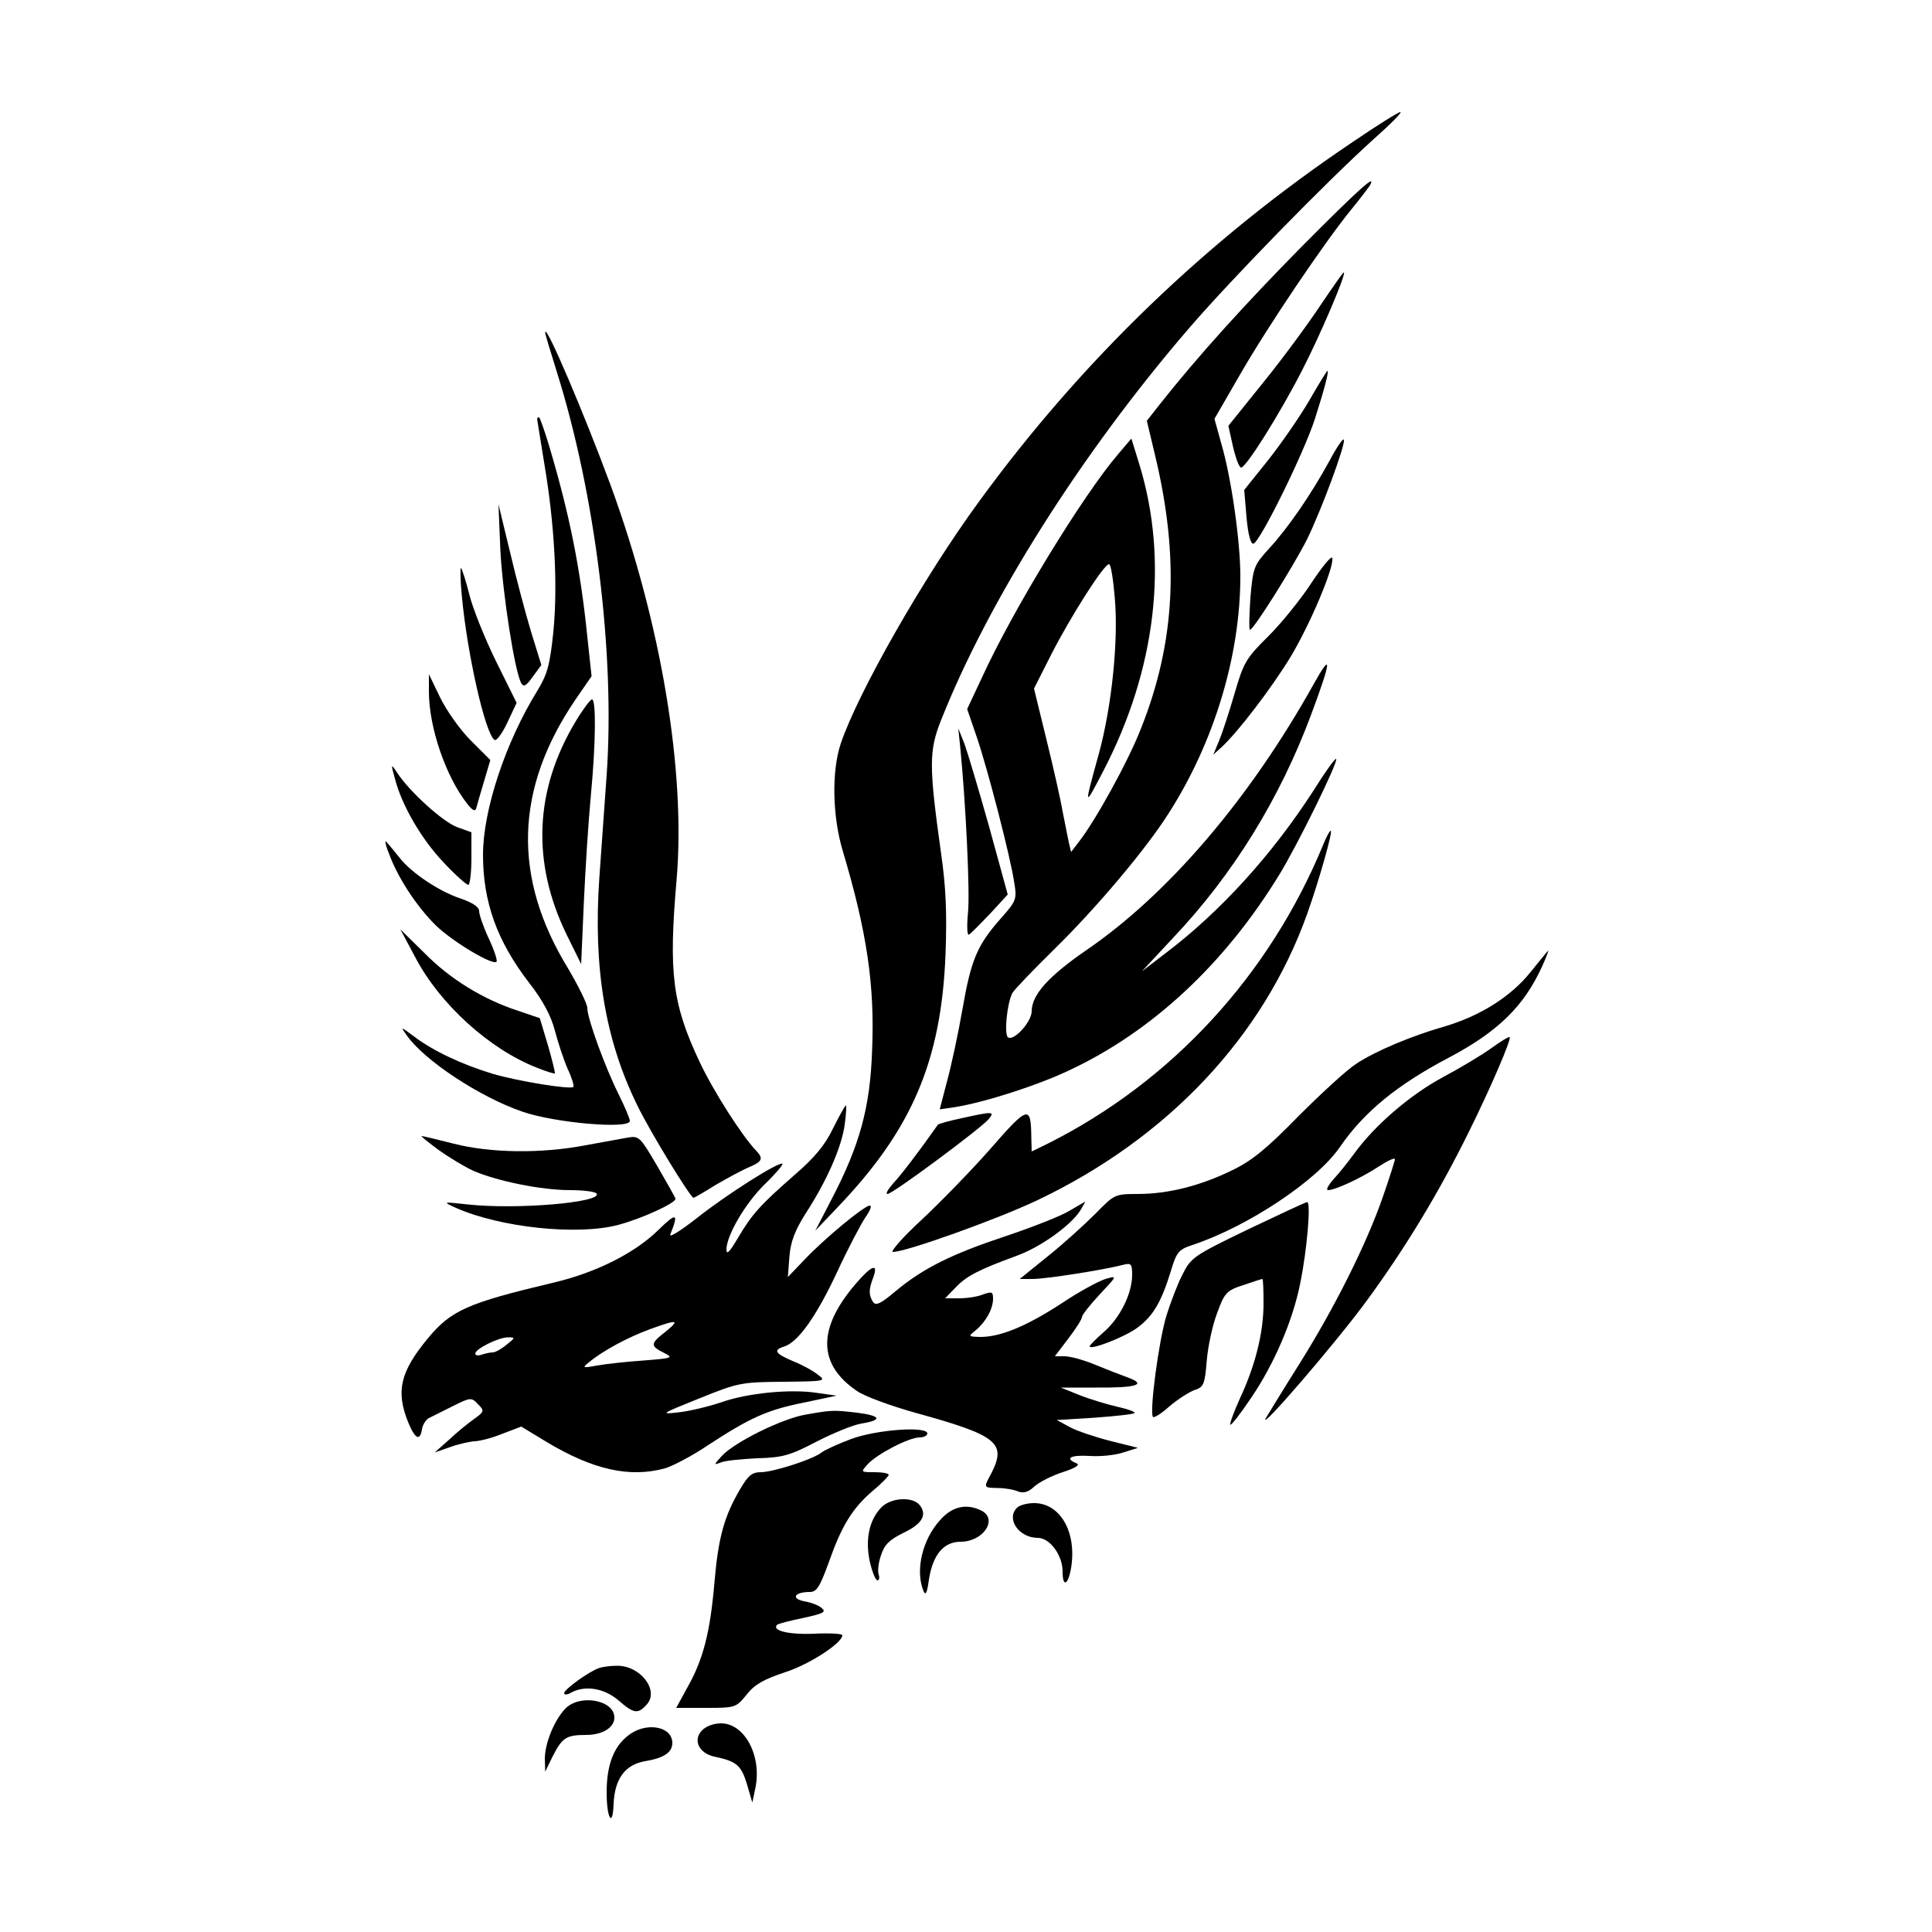 <?xml version="1.0" encoding="UTF-8" standalone="yes"?>
<!-- Created with sK1/UniConvertor (http://sk1project.org/) -->
<svg xmlns="http://www.w3.org/2000/svg" xmlns:xlink="http://www.w3.org/1999/xlink"
  width="500pt" height="500pt" viewBox="0 0 500 500"
  fill-rule="evenodd">
<g>
<path style="stroke:none; fill:#000000" d="M 350 36.8C 312.6 61.9 280 93.2 253.3 129.9C 239.1 149.3 222.1 179.1 217.6 192.4C 215.2 199.5 215.4 211.2 218.1 220.2C 224.4 241.3 226.4 255 225.7 271.8C 225.2 286.6 222.5 296.3 215.4 310L 211 318.5L 216.9 312.3C 236 292.3 243.6 274.6 244.7 247C 245.1 236.2 244.8 229.4 243.5 220.5C 240.4 198.3 240.4 194.3 243.5 186.5C 255.8 155.4 279.8 117.4 307.5 85.2C 318.3 72.6 343.2 47.1 355.4 36.1C 359.8 32.2 363 29 362.4 29C 361.9 29 356.3 32.5 350 36.8z"/>
<path style="stroke:none; fill:#000000" d="M 337 63.7C 322.2 78.7 309.8 92.4 300.1 104.7L 296.8 108.9L 298.9 117.7C 305.3 144.3 304.2 166.1 295.3 188.5C 292 197 283.4 212.6 279.1 218L 277.2 220.5L 276.6 218C 276.3 216.6 275.6 213 275 210C 274.5 207 272.6 198.6 270.8 191.3L 267.6 178.2L 272.1 169.3C 277.1 159.5 285.7 146 287 146C 287.5 146 288.1 149.9 288.5 154.7C 289.5 165.8 287.7 182.9 284.4 195C 280.5 209.1 280.5 209.2 285.5 199.6C 299.2 173.3 302.5 145.2 294.9 120.3L 292.8 113.5L 289.4 117.5C 280.3 128.1 262.1 157.9 254.2 175.2L 250.3 183.5L 252.7 190.5C 255.6 198.9 261.6 222.2 262.5 228.5C 263.2 232.7 263 233.2 259 237.7C 252.9 244.6 251.3 248.4 249.1 261.1C 248 267.4 246.2 275.8 245.1 279.8L 243.2 287.1L 247.3 286.5C 255.1 285.2 268.5 280.9 276.7 277C 298.1 267 316.9 249.5 331 226.5C 335.7 218.9 346.4 197.1 345.8 196.4C 345.5 196.2 342.8 200 339.8 204.8C 329.2 221.2 315.8 236 301.5 246.8L 295.5 251.4L 303.7 242.6C 319.2 226.2 331.2 206.7 339.3 185C 344.6 170.8 344.8 168.4 340 177C 323.5 206.6 302.4 231.4 281 246C 271.3 252.7 267 257.5 267 261.7C 267 264.4 262.5 269.4 260.9 268.5C 259.8 267.8 260.6 259.7 262 257C 262.5 256.1 267.4 251 273 245.5C 283.6 235.1 296.5 219.9 302.5 210.4C 314.2 192.1 321 169.7 321 149.1C 321 140.2 318.7 123.8 316.1 114.9L 314.3 108.4L 321 96.8C 328.2 84.3 342.6 63 349.4 54.6C 351.7 51.8 353.9 48.9 354.4 48.2C 356.6 44.5 351.9 48.7 337 63.7z"/>
<path style="stroke:none; fill:#000000" d="M 341.8 78.9C 338.7 83.6 332.1 92.6 327 98.9L 317.9 110.2L 319.1 115.6C 319.8 118.6 320.7 121 321.2 121C 322.5 121 331.2 107.1 336.9 96C 341.6 86.9 348.4 71 347.8 70.5C 347.6 70.4 345 74.2 341.8 78.9z"/>
<path style="stroke:none; fill:#000000" d="M 141.1 86C 141 86.3 142.4 90.7 144 95.9C 154.1 127.9 159.2 169.3 157 200.6C 156.4 209.3 155.5 221.4 155.1 227.3C 153.5 250.5 156.6 269.2 165 286.2C 168.3 293 178.7 310 179.5 310C 179.6 310 182.3 308.5 185.3 306.6C 188.4 304.8 192.3 302.7 194 302C 197.3 300.6 197.6 299.8 195.7 297.8C 192.1 294.1 184.5 282.2 181 274.7C 174 259.8 173 251.8 175.1 227.7C 177.5 199.5 171.1 161.3 158 125.5C 151.2 107.1 141.2 83.6 141.1 86z"/>
<path style="stroke:none; fill:#000000" d="M 338.8 103.7C 336.3 108 331.5 114.9 328.1 119.2L 322 126.8L 322.6 133.9C 323 138.4 323.7 140.9 324.4 140.7C 326.2 140.1 337.5 117.1 340.3 108.4C 342.9 100.2 344 96 343.5 96C 343.4 96 341.2 99.5 338.8 103.7z"/>
<path style="stroke:none; fill:#000000" d="M 139 108.4C 139 108.6 139.9 113.9 140.9 120.2C 143.5 135.6 144.4 151.5 143.2 163.6C 142.3 172.1 141.7 174.4 139.1 178.7C 130.8 192.1 125 209.7 125 221.2C 125 233.4 128.6 243.5 136.9 254.3C 140.5 258.9 142.6 262.9 143.6 266.7C 144.4 269.8 145.9 274.3 146.9 276.6C 148 278.9 148.6 281 148.4 281.3C 147.6 282 134.4 279.9 127.5 277.9C 119.6 275.5 112.1 272 107.1 268.2C 103.6 265.6 103.6 265.6 105.3 268C 109.8 274.4 124.1 283.9 135.2 287.7C 143.5 290.6 163 292.3 163 290.1C 163 289.5 161.7 286.4 160.1 283.2C 156.6 276.2 152 263.6 152 260.9C 152 259.8 149.7 255.2 147 250.6C 132.6 227.1 133.2 204.2 148.9 181.1L 153.1 175L 152 164.8C 150.2 147.1 147.4 133.1 142 115C 140.8 111.1 139.7 108 139.5 108C 139.2 108 139 108.2 139 108.4z"/>
<path style="stroke:none; fill:#000000" d="M 344.1 119.2C 339.3 128 333.3 136.7 328.4 142C 324.5 146.3 324.3 146.8 323.6 154.7C 323.3 159.3 323.2 163 323.5 163C 324.4 163 334.6 146.8 338.3 139.5C 342 131.9 348.2 115.2 347.8 113.8C 347.6 113.3 345.9 115.8 344.1 119.2z"/>
<path style="stroke:none; fill:#000000" d="M 129.5 142.5C 130.1 153.7 133.2 173.8 134.9 176.8C 135.5 177.9 136.2 177.5 137.9 175.1L 140.1 172.1L 137.5 163.7C 136.1 159.1 133.6 149.7 132 142.9L 129 130.5L 129.5 142.5z"/>
<path style="stroke:none; fill:#000000" d="M 339.5 150.7C 336.8 154.9 331.7 161.2 328.2 164.7C 322.4 170.4 321.8 171.6 319.5 179.5C 318.1 184.3 316.3 189.8 315.5 191.7L 314 195.3L 316 193.5C 320.3 189.6 329.2 177.9 334 170C 339.1 161.5 345.3 146.8 344.8 144.4C 344.6 143.7 342.3 146.5 339.5 150.7z"/>
<path style="stroke:none; fill:#000000" d="M 119.5 154C 120.9 169.3 125.6 190 128 191.5C 128.5 191.8 130 189.8 131.3 187L 133.7 181.9L 128.4 171.2C 125.5 165.3 122.4 157.6 121.5 154C 120.6 150.4 119.6 147.3 119.3 147C 119.1 146.7 119.1 149.9 119.5 154z"/>
<path style="stroke:none; fill:#000000" d="M 111 179C 111 188.3 115.4 201 120.9 208C 122.4 209.9 123 210.1 123.3 209C 123.5 208.2 124.4 205.1 125.3 202.1L 126.9 196.7L 121.8 191.6C 119 188.8 115.5 183.8 113.9 180.5L 111 174.5L 111 179z"/>
<path style="stroke:none; fill:#000000" d="M 149.1 186.5C 138.3 204.3 137.5 223.2 146.7 242L 150.4 249.5L 151.1 233.5C 151.5 224.7 152.3 212.3 152.9 206C 154.2 192.4 154.3 181 153.2 181C 152.8 181 150.9 183.5 149.1 186.5z"/>
<path style="stroke:none; fill:#000000" d="M 248.5 193.3C 249.9 207.3 251.1 231.2 250.5 236.4C 250.2 239.6 250.3 242 250.7 241.9C 251.2 241.7 253.6 239.2 256.2 236.5L 260.8 231.5L 256 214C 253.3 204.4 250.4 194.7 249.6 192.5L 248 188.5L 248.5 193.3z"/>
<path style="stroke:none; fill:#000000" d="M 102.2 201.5C 104 208.5 109.1 217.2 114.8 223.2C 117.8 226.4 120.7 229 121.2 229C 121.6 229 122 225.9 122 222.2L 122 215.4L 118.4 214.1C 114.7 212.8 105.9 204.8 102.8 200C 101.2 197.6 101.1 197.6 102.2 201.5z"/>
<path style="stroke:none; fill:#000000" d="M 342.4 218.7C 328.5 252.4 303.3 279.8 271.3 295.9L 267 298L 266.9 294.3C 266.8 286 266.1 286.1 256.5 297.1C 251.6 302.7 243.5 311 238.6 315.6C 233.6 320.2 230.3 324 231.1 324C 234.5 324 258.2 315.5 268.5 310.6C 302.1 294.6 326.9 268.4 338.3 236.5C 341.4 227.8 345 215 344.4 215C 344.1 215 343.2 216.7 342.4 218.7z"/>
<path style="stroke:none; fill:#000000" d="M 100.7 221C 103 227.3 108 234.8 112.9 239.6C 117.3 243.8 127.5 249.9 128.5 248.9C 128.8 248.6 127.9 245.9 126.5 242.9C 125.1 239.9 124 236.7 124 235.8C 124 234.7 122.3 233.6 119.1 232.5C 113.7 230.7 106.6 226 103.5 222.1C 102.4 220.7 100.9 218.9 100.2 218.1C 99.5 217.1 99.6 218.3 100.7 221z"/>
<path style="stroke:none; fill:#000000" d="M 107.5 247.8C 113.8 259.8 126.6 271.5 138.9 276.3C 141.3 277.3 143.4 277.9 143.6 277.8C 143.7 277.6 142.9 274.3 141.8 270.5L 139.7 263.5L 134.1 261.6C 125.2 258.7 116.6 253.5 109.9 246.7L 103.6 240.5L 107.5 247.8z"/>
<path style="stroke:none; fill:#000000" d="M 396 251.7C 391 257.9 383.1 262.9 374 265.6C 365.2 268.1 355.8 272.1 351 275.3C 348.5 276.9 341.8 283.1 336 288.9C 327.9 297.2 324 300.4 319 302.8C 310.7 306.9 302.2 309 294.5 309C 288.5 309 288.4 309.1 283.5 314.1C 280.7 316.9 275.2 321.9 271.2 325.1L 263.9 331L 267.3 331C 270.5 331 285.5 328.7 290.8 327.3C 292.8 326.8 293 327.2 293 330.1C 292.9 334.9 289.9 341 285.7 344.7C 283.6 346.5 282 348.2 282 348.4C 282 349.6 291.4 345.9 294.5 343.5C 298.5 340.5 300.6 336.8 303 329C 304.5 324 305 323.4 308.6 322.2C 322.8 317.5 340.8 305.6 346.8 296.8C 353 287.8 361.5 280.8 374.8 273.8C 387.7 267 394.4 260.4 399.1 250.1C 400.1 247.9 400.8 246 400.7 246C 400.6 246 398.5 248.6 396 251.7z"/>
<path style="stroke:none; fill:#000000" d="M 385.9 271.3C 383.4 273.1 377.7 276.5 373.2 278.9C 364.9 283.4 355.8 291.2 350.5 298.5C 348.9 300.7 346.5 303.7 345.1 305.2C 343.7 306.8 343.1 308 343.7 308C 345.6 308 352.4 304.8 356.8 301.9C 359.1 300.4 361 299.5 361 300C 361 300.4 359.6 304.8 357.9 309.7C 353.6 322.1 345.3 338.6 336.2 353.1C 331.9 359.9 328.1 366.2 327.6 367C 325.5 371 346 347.2 353.8 336.5C 363.6 323.1 372.2 309 380.1 293C 385.9 281.3 391.2 268.9 390.7 268.4C 390.5 268.2 388.4 269.5 385.9 271.3z"/>
<path style="stroke:none; fill:#000000" d="M 215.6 292C 213.5 296.4 210.7 299.7 205.6 304.1C 196.8 311.8 194.6 314.2 190.9 320.5C 188.9 323.9 188 324.9 188 323.4C 188 319.8 192.8 311.5 197.9 306.5C 200.7 303.8 202.7 301.4 202.5 301.2C 201.8 300.4 187.8 309.3 180.4 315.2C 175.9 318.7 173 320.5 173.5 319.4C 175.7 313.9 175.1 313.7 170.4 318.3C 164.3 324.3 154.2 329.4 143 332C 121.1 337.2 116.7 339.1 110.7 346.4C 103.6 355 102.4 360 105.6 368C 107.4 372.4 108.7 373.1 109.2 369.9C 109.4 368.7 110.2 367.4 111 367C 111.8 366.6 114.6 365.2 117.2 363.9C 121.8 361.6 122 361.6 123.7 363.4C 125.4 365.1 125.4 365.3 122.6 367.3C 120.9 368.5 118 370.9 116.1 372.7L 112.5 375.9L 116.5 374.5C 118.7 373.7 121.5 373.1 122.7 373C 124 373 127.2 372.2 129.9 371.1L 134.9 369.2L 141.5 373.2C 153.5 380.4 163 382.5 172.1 380C 174.1 379.4 179.1 376.8 183.1 374.1C 194.1 366.9 198.5 364.9 208 363L 216.5 361.2L 211.6 360.5C 204.7 359.4 193.5 360.5 186.7 362.9C 183.4 364 178.5 365.2 175.7 365.5C 170.7 366.1 171 365.9 181 361.9C 191.1 357.8 191.9 357.7 202.7 357.6C 213.6 357.5 213.9 357.4 211.7 355.8C 210.5 354.8 207.6 353.2 205.3 352.3C 200.6 350.3 200 349.4 202.9 348.5C 206.5 347.4 211.2 340.8 216.6 329.3C 219.5 323 222.9 316.6 224 315C 225.2 313.3 225.7 312 225.1 312C 223.7 312 213.4 320.5 208.2 326L 203.9 330.5L 204.3 325.2C 204.6 321.4 205.7 318.5 208.4 314.2C 214 305.6 217.8 296.9 218.6 291.1C 219 288.3 219.1 286 218.9 286.1C 218.7 286.1 217.2 288.8 215.6 292zM 172.3 344.6C 168.3 347.7 168.2 348.3 171.8 350.1C 174.4 351.4 174.1 351.5 166.5 352.1C 162.1 352.4 156.7 353 154.5 353.4C 150.7 354.1 150.6 354 152.5 352.5C 156.1 349.5 162.7 346 168.2 344C 175.3 341.4 176.1 341.5 172.3 344.6zM 131.1 348C 129.8 349.1 128.2 350 127.5 350C 126.8 350 125.5 350.3 124.6 350.6C 123.7 350.9 123 350.8 123 350.3C 123 349.1 129 346.1 131.5 346.1C 133.4 346.1 133.4 346.2 131.1 348z"/>
<path style="stroke:none; fill:#000000" d="M 248.8 289.4C 245.6 290.1 242.9 290.8 242.7 291.1C 238 297.8 233.2 304.1 231.2 306.2C 229.8 307.8 229.1 309 229.7 309C 231 309 253.9 292 255.9 289.6C 257.5 287.6 257 287.6 248.8 289.4z"/>
<path style="stroke:none; fill:#000000" d="M 113.5 297.6C 116.3 299.6 120.3 302 122.5 303C 128.7 305.7 140.2 308 147.4 308C 151 308 154.1 308.4 154.4 308.9C 155.9 311.2 133.6 313.1 121 311.7C 114.5 311 114.5 311 118 312.6C 129.5 317.7 149.5 319.8 160 317C 166.1 315.4 175.2 311.2 174.8 310.2C 174.7 309.8 172.5 305.9 170 301.6C 165.7 294.3 165.4 293.9 162.5 294.4C 160.9 294.7 155.9 295.6 151.5 296.4C 140 298.6 126.9 298.4 117.5 296C 113.2 294.9 109.4 294 109.1 294C 108.8 294 110.8 295.6 113.5 297.6z"/>
<path style="stroke:none; fill:#000000" d="M 276.5 313.5C 274.3 314.8 266.9 317.7 260 320C 246.2 324.6 238.9 328.2 231.6 334.3C 227.8 337.5 226.6 338 225.9 336.9C 224.8 335.1 224.8 333.7 226 330.6C 227.4 326.8 225.6 327.4 221.5 332.2C 211.5 343.8 211.6 353.1 221.8 360C 223.6 361.3 230.4 363.8 236.8 365.6C 258.2 371.5 260.6 373.4 256.5 381.4C 254.5 385.1 254.5 385 258.3 385.1C 260 385.1 262.4 385.5 263.5 386C 264.9 386.5 266.1 386.2 267.7 384.7C 268.9 383.6 272.2 381.9 275 381C 278.4 379.9 279.6 379.1 278.6 378.7C 275.4 377.4 277.1 376.5 282 376.8C 284.7 377 288.6 376.6 290.7 375.9L 294.5 374.7L 287.3 372.9C 283.4 371.9 278.6 370.3 276.8 369.3L 273.5 367.5L 283.3 366.9C 288.7 366.5 293.3 366 293.6 365.7C 293.9 365.4 292 364.7 289.3 364.1C 286.7 363.5 282.3 362.2 279.5 361.1L 274.5 359.1L 283.7 359.1C 294.2 359.2 296.9 358.3 291.9 356.5C 290 355.8 286.1 354.3 283.2 353.1C 280.3 351.9 276.9 351 275.5 351L 273 351L 276.5 346.4C 278.4 343.9 280 341.4 280 340.9C 280 340.3 282.1 337.7 284.6 335C 289.2 330.1 289.2 330.1 286.1 331C 284.4 331.5 279.2 334.3 274.6 337.4C 265.5 343.3 258.9 346 253.7 346C 250.5 345.9 250.5 345.9 252.6 344.2C 255.2 342 257 338.7 257 336.1C 257 334.3 256.7 334.2 254.4 335C 253 335.6 250.2 336 248.2 336L 244.6 336L 247.4 333.1C 250.2 330.2 253.3 328.6 263.1 325C 269.2 322.8 276.9 317.3 279.5 313.4C 280.3 312.1 280.9 311 280.8 311C 280.6 311.1 278.7 312.2 276.5 313.5z"/>
<path style="stroke:none; fill:#000000" d="M 322.9 318.2C 308.8 325 308.2 325.5 306 329.9C 304.7 332.4 302.9 337.2 301.9 340.4C 299.9 346.8 297.4 365.7 298.4 366.7C 298.7 367 300.6 365.8 302.6 364C 304.7 362.2 307.5 360.4 309 359.8C 311.5 359 311.8 358.4 312.3 352.2C 312.6 348.5 313.8 342.9 315 339.8C 316.9 334.6 317.4 334 321.7 332.6C 324.3 331.7 326.5 331 326.7 331C 326.9 331 327 333.8 327 337.3C 327 344.9 324.9 353.3 320.9 361.9C 319.3 365.4 318.2 368.5 318.4 368.7C 318.6 369 321.1 365.8 323.9 361.6C 329.8 352.9 334.6 341.7 336.5 332.1C 338.3 323.3 339.3 311 338.3 311.1C 337.9 311.1 330.9 314.4 322.9 318.2z"/>
<path style="stroke:none; fill:#000000" d="M 208.5 366.1C 202.5 367.1 190.1 373.2 186.8 376.8C 184.7 379.1 184.7 379.2 186.5 378.5C 187.6 378 191.9 377.6 196 377.4C 202.6 377.2 204.4 376.7 211.3 373.1C 215.6 370.9 220.9 368.7 223 368.4C 228.5 367.5 228 366.4 221.8 365.6C 215.7 364.9 215.3 364.9 208.5 366.1z"/>
<path style="stroke:none; fill:#000000" d="M 220.3 372.4C 216.8 373.7 213.4 375.3 212.6 375.9C 210.6 377.6 200.1 381 196.9 381C 194.6 381 193.6 381.9 191.6 385.3C 187.4 392.4 185.9 397.9 184.9 409.5C 183.8 422.4 182 429.5 177.9 436.7L 175 442L 182.7 442C 190.4 442 190.5 441.9 193.2 438.6C 195.3 435.9 197.7 434.6 203.1 432.8C 209.4 430.8 218 425.2 218 423.2C 218 422.8 214.7 422.6 210.8 422.8C 204.1 423.1 199.7 422 201.1 420.5C 201.5 420.2 204.5 419.4 208 418.7C 213 417.6 213.9 417.2 212.7 416.2C 212 415.5 209.9 414.7 208.1 414.4C 204.6 413.7 205.6 412 209.6 412C 211.4 412 212.2 410.6 214.5 404.3C 217.8 394.9 220.6 390.3 225.9 385.8C 228.2 383.9 230 382 230 381.7C 230 381.3 228.4 381 226.3 381C 222.7 381 222.7 381 224.6 378.9C 227 376.3 235.2 372 238 372C 239.1 372 240 371.5 240 371C 240 369 226.8 370 220.3 372.4z"/>
<path style="stroke:none; fill:#000000" d="M 228 390.2C 224.9 393.5 223.9 398.5 225.1 404.1C 225.7 406.8 226.6 409 227.1 409C 227.5 409 227.7 408.3 227.4 407.5C 227.1 406.7 227.3 404.5 228 402.5C 228.9 399.7 230.2 398.5 233.8 396.7C 238.7 394.4 240 392 238 389.5C 236.1 387.2 230.4 387.6 228 390.2z"/>
<path style="stroke:none; fill:#000000" d="M 263.2 390.2C 260.3 393.1 263.7 398 268.6 398C 271.7 398 275 402.5 275 406.7C 275 411.2 276.6 410.1 277.3 405.1C 278.5 396.1 274.2 389 267.6 389C 265.9 389 263.9 389.5 263.2 390.2z"/>
<path style="stroke:none; fill:#000000" d="M 243.2 393.5C 238.7 398.5 236.9 406.3 238.9 411.5C 239.5 413.1 239.9 412.5 240.4 408.8C 241.4 402.4 244.2 399 248.6 399C 254.4 399 258.3 393.3 254.1 391C 250.2 389 246.4 389.8 243.2 393.5z"/>
<path style="stroke:none; fill:#000000" d="M 155 431.7C 152.4 432.6 146 437.2 146 438.2C 146 438.7 146.9 438.6 147.9 438C 151.5 436.1 156.3 436.9 160 440C 164 443.5 165.1 443.7 167.4 441.1C 170.7 437.4 165.6 430.9 159.5 431.1C 157.9 431.1 155.8 431.4 155 431.7z"/>
<path style="stroke:none; fill:#000000" d="M 146.2 442.3C 143.4 445.3 141 451.2 141 455.2L 141.1 458.5L 143 454.6C 145.5 449.7 146.5 449 151.7 449C 155.9 449 159 447.1 159 444.5C 159 439.9 149.9 438.3 146.2 442.3z"/>
<path style="stroke:none; fill:#000000" d="M 181.6 447.9C 179.3 450.4 180.9 453.7 184.8 454.6C 190.6 455.8 191.8 456.8 193.3 461.7L 194.7 466.5L 195.5 462.7C 197.2 454.4 192.7 446 186.6 446C 184.6 446 182.6 446.8 181.6 447.9z"/>
<path style="stroke:none; fill:#000000" d="M 162.5 449.2C 158.8 452.1 157 456.8 157 463.9C 157 470.7 158.6 473.2 158.8 466.8C 159.1 460.3 161.8 456.7 166.9 455.8C 171.8 455 174 453.5 174 451.1C 174 446.7 167.1 445.5 162.5 449.2z"/>
</g>
</svg>